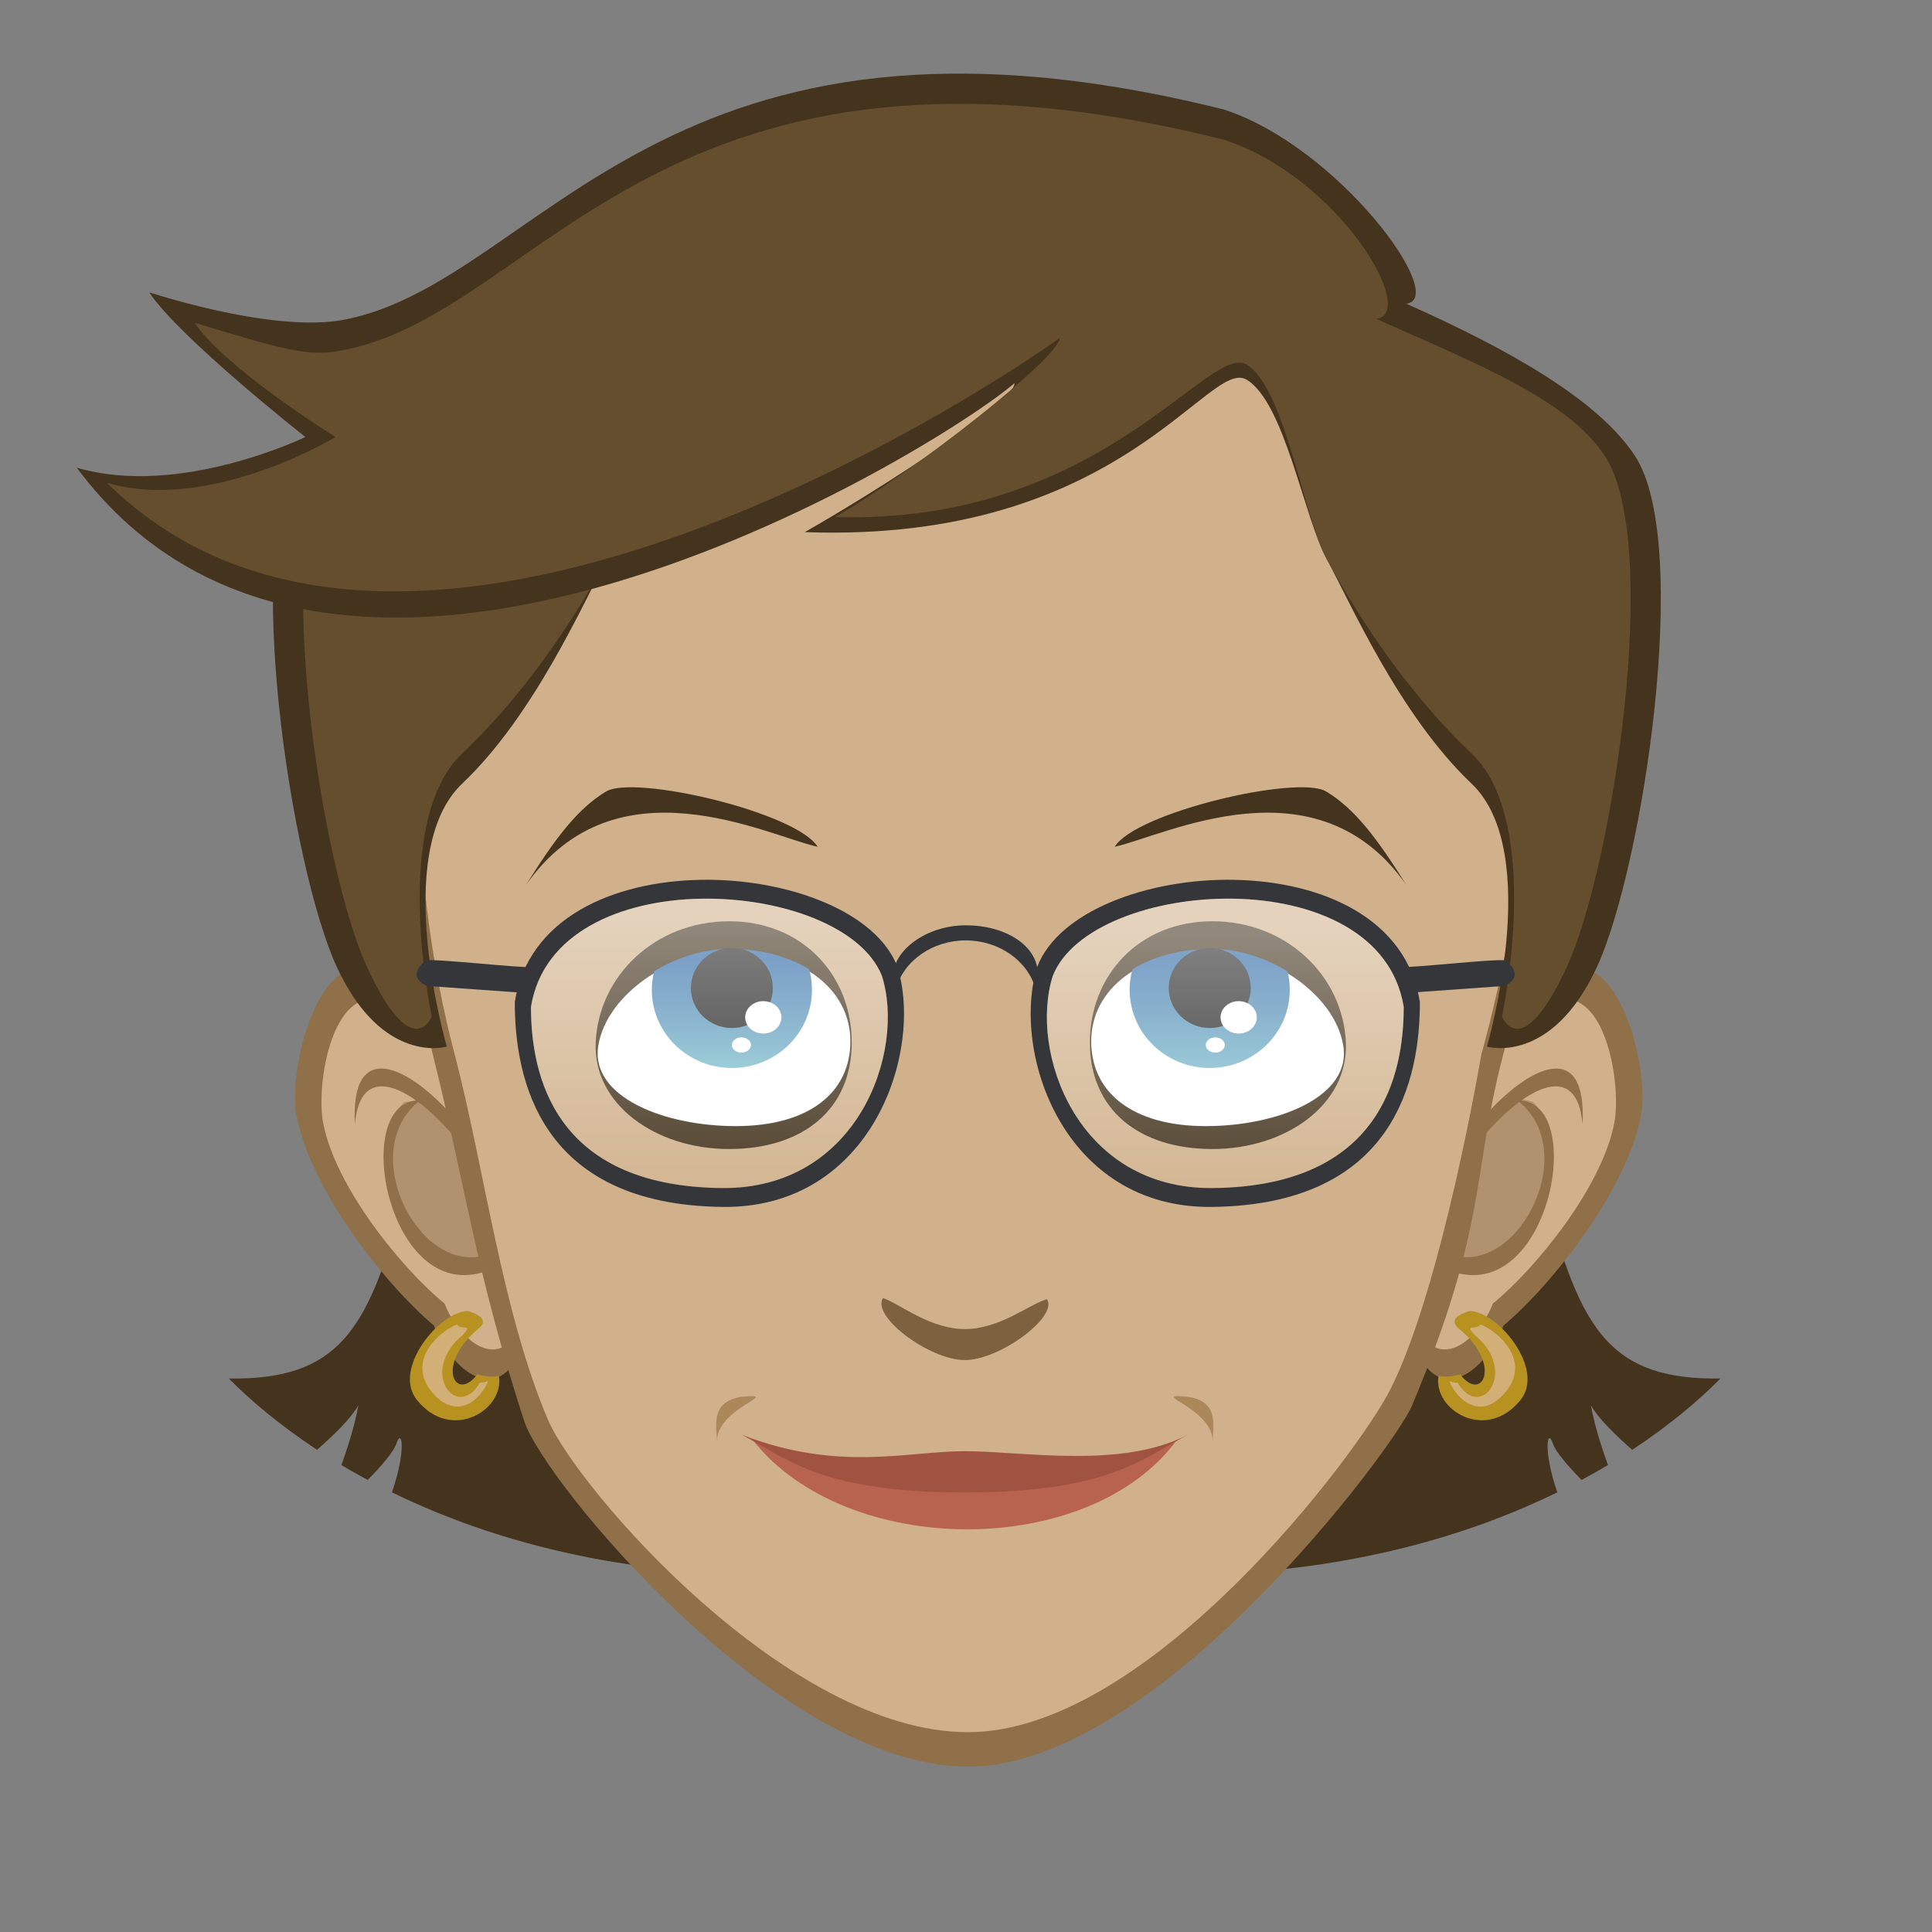 <?xml version="1.0" encoding="UTF-8" standalone="no"?>
<!-- Created with Inkscape (http://www.inkscape.org/) -->

<svg
   xmlns:dc="http://purl.org/dc/elements/1.1/"
   xmlns:cc="http://creativecommons.org/ns#"
   xmlns:rdf="http://www.w3.org/1999/02/22-rdf-syntax-ns#"
   xmlns:svg="http://www.w3.org/2000/svg"
   xmlns="http://www.w3.org/2000/svg"
   xmlns:xlink="http://www.w3.org/1999/xlink"
   xmlns:sodipodi="http://sodipodi.sourceforge.net/DTD/sodipodi-0.dtd"
   xmlns:inkscape="http://www.inkscape.org/namespaces/inkscape"
   width="256"
   height="256"
   viewBox="0 0 67.733 67.733"
   version="1.1"
   id="svg954"
   inkscape:version="0.92.1 r15371"
   sodipodi:docname="woman1.svg">
  <rect x="0" y="0" width="67.733" height="67.733" fill="#808080" stroke="none"/>
  <defs
     id="defs948">
    <linearGradient
       inkscape:collect="always"
       id="linearGradient1447">
      <stop
         style="stop-color:#ffffff;stop-opacity:1;"
         offset="0"
         id="stop1443" />
      <stop
         style="stop-color:#ffffff;stop-opacity:0;"
         offset="1"
         id="stop1445" />
    </linearGradient>
    <linearGradient
       inkscape:collect="always"
       id="linearGradient2903">
      <stop
         style="stop-color:#2e67a5;stop-opacity:1"
         offset="0"
         id="stop2899" />
      <stop
         style="stop-color:#8eccd3;stop-opacity:1"
         offset="1"
         id="stop2901" />
    </linearGradient>
    <linearGradient
       inkscape:collect="always"
       xlink:href="#linearGradient1447"
       id="linearGradient1868"
       x1="38.535"
       y1="30.06"
       x2="38.535"
       y2="41.116"
       gradientUnits="userSpaceOnUse"
       gradientTransform="translate(-3.6666667e-7,231.912)" />
    <linearGradient
       inkscape:collect="always"
       xlink:href="#linearGradient1447"
       id="linearGradient1860"
       x1="21.016"
       y1="29.588"
       x2="21.016"
       y2="40.738"
       gradientUnits="userSpaceOnUse"
       gradientTransform="translate(-3.6666667e-7,231.912)" />
    <linearGradient
       inkscape:collect="always"
       xlink:href="#linearGradient2903"
       id="linearGradient1826"
       x1="41.276"
       y1="30.974"
       x2="41.276"
       y2="35.852"
       gradientUnits="userSpaceOnUse"
       gradientTransform="translate(-3.6666667e-7,231.846)" />
    <linearGradient
       inkscape:collect="always"
       xlink:href="#linearGradient2903"
       id="linearGradient1834"
       x1="91.167"
       y1="116.815"
       x2="91.167"
       y2="133.987"
       gradientUnits="userSpaceOnUse"
       gradientTransform="matrix(0.265,0,0,0.265,-3.6666667e-7,231.846)" />
  </defs>
  <sodipodi:namedview
     id="base"
     pagecolor="#ffffff"
     bordercolor="#666666"
     borderopacity="1.0"
     inkscape:pageopacity="0.0"
     inkscape:pageshadow="2"
     inkscape:zoom="0.98994949"
     inkscape:cx="-275.05376"
     inkscape:cy="-28.095651"
     inkscape:document-units="mm"
     inkscape:current-layer="layer1"
     showgrid="false"
     units="px"
     inkscape:window-width="1884"
     inkscape:window-height="1051"
     inkscape:window-x="0"
     inkscape:window-y="0"
     inkscape:window-maximized="1" />
  <g
     inkscape:label="Calque 1"
     inkscape:groupmode="layer"
     id="layer1"
     transform="translate(0,-229.267)">
    <path
       style="fill:#44341e;fill-opacity:1;stroke:none;stroke-width:0.265px;stroke-linecap:butt;stroke-linejoin:miter;stroke-opacity:1"
       d="m 14.037,271.716 c -1.169,4.154 -2.163,5.937 -6.014,5.88 0.796,0.806 1.831,1.668 3.093,2.5 0.633,-0.556 1.209,-1.13 1.45,-1.565 -0.134,0.717 -0.36,1.442 -0.599,2.098 0.297,0.177 0.605,0.352 0.925,0.523 0.492,-0.503 0.913,-0.992 1.01,-1.285 0.18,-0.541 0.358,0.199 -0.16,1.72 2.876,1.405 6.563,2.529 11.118,2.824 -3.207,-5.613 -4.811,-11.626 -4.811,-11.626 z"
       id="path1416"
       inkscape:connector-curvature="0" />
    <path
       style="display:inline;fill:#8f7049;fill-opacity:1;stroke:none;stroke-width:0.265px;stroke-linecap:butt;stroke-linejoin:miter;stroke-opacity:1"
       d="m 16.252,265.155 c -1.039,-0.756 -2.929,-2.457 -3.685,-1.984 -1.614,0.129 -2.448,3.749 -2.173,5.197 0.492,2.599 3.089,5.917 4.819,7.371 0.472,1.323 2.079,2.929 3.024,0.945 0.945,-1.984 -1.984,-11.528 -1.984,-11.528 z"
       id="path1241"
       inkscape:connector-curvature="0"
       sodipodi:nodetypes="ccscsc" />
    <path
       style="display:inline;fill:#d0b18b;fill-opacity:1;stroke:none;stroke-width:0.23px;stroke-linecap:butt;stroke-linejoin:miter;stroke-opacity:1"
       d="m 16.317,266.561 c -0.918,-0.648 -2.681,-2.672 -3.349,-2.267 -1.426,0.111 -1.878,3.118 -1.636,4.359 0.435,2.227 2.728,5.07 4.256,6.316 0.417,1.134 1.836,2.51 2.67,0.81 0.834,-1.7 -1.941,-9.217 -1.941,-9.217 z"
       id="path1241-7"
       inkscape:connector-curvature="0"
       sodipodi:nodetypes="ccscsc" />
    <path
       style="display:inline;opacity:1;fill:#b0936e;fill-opacity:1;stroke:none;stroke-width:0.161;stroke-linecap:butt;stroke-linejoin:round;stroke-miterlimit:4;stroke-dasharray:none;stroke-opacity:1"
       d="m 15.869,273.556 c -0.862,-0.399 -1.887,-1.614 -2.152,-2.787 -0.258,-1.144 -0.152,-2.21 0.448,-2.866 l 0.667,-0.09 0.542,0.426 c 0.225,0.124 0.797,0.773 1.06,1.01 l 0.147,0.807 0.543,1.187 c 1.174,2.568 -0.542,2.644 -1.255,2.314 z"
       id="path914-0-2"
       inkscape:connector-curvature="0"
       sodipodi:nodetypes="cccccccsc" />
    <path
       inkscape:connector-curvature="0"
       style="fill:#44341e;fill-opacity:1;stroke:none;stroke-width:0.265px;stroke-linecap:butt;stroke-linejoin:miter;stroke-opacity:1"
       d="m 54.302,271.716 c 1.169,4.154 2.163,5.937 6.014,5.88 -0.796,0.806 -1.831,1.668 -3.093,2.5 -0.633,-0.556 -1.209,-1.13 -1.45,-1.565 0.134,0.717 0.36,1.442 0.599,2.098 -0.297,0.177 -0.605,0.352 -0.925,0.523 -0.492,-0.503 -0.913,-0.992 -1.01,-1.285 -0.18,-0.541 -0.358,0.199 0.16,1.72 -2.876,1.405 -6.563,2.529 -11.118,2.824 3.207,-5.613 4.811,-11.626 4.811,-11.626 z"
       id="path1416-6" />
    <path
       style="display:inline;fill:#8f7049;fill-opacity:1;stroke:none;stroke-width:0.265px;stroke-linecap:butt;stroke-linejoin:miter;stroke-opacity:1"
       d="m 51.672,265.155 c 1.039,-0.756 2.929,-2.457 3.685,-1.984 1.615,0.129 2.448,3.748 2.173,5.197 -0.492,2.599 -3.089,5.917 -4.819,7.371 -0.472,1.323 -2.079,2.929 -3.024,0.945 -0.945,-1.984 1.984,-11.528 1.984,-11.528 z"
       id="path1241-3"
       inkscape:connector-curvature="0"
       sodipodi:nodetypes="ccscsc" />
    <path
       style="display:inline;fill:#d0b18b;fill-opacity:1;stroke:none;stroke-width:0.23px;stroke-linecap:butt;stroke-linejoin:miter;stroke-opacity:1"
       d="m 51.607,266.561 c 0.918,-0.648 2.681,-2.672 3.349,-2.267 1.426,0.111 1.878,3.118 1.636,4.359 -0.435,2.227 -2.728,5.07 -4.256,6.316 -0.417,1.134 -1.836,2.51 -2.67,0.81 -0.834,-1.7 1.941,-9.217 1.941,-9.217 z"
       id="path1241-7-5"
       inkscape:connector-curvature="0"
       sodipodi:nodetypes="ccscsc" />
    <path
       style="display:inline;opacity:1;fill:#b0936e;fill-opacity:1;stroke:none;stroke-width:0.161;stroke-linecap:butt;stroke-linejoin:round;stroke-miterlimit:4;stroke-dasharray:none;stroke-opacity:1"
       d="m 52.054,273.556 c 0.862,-0.399 1.887,-1.614 2.152,-2.787 0.258,-1.144 0.152,-2.21 -0.448,-2.866 l -0.6,-0.157 -0.742,0.626 c -0.225,0.124 -0.664,0.64 -0.927,0.876 l -0.147,0.807 -0.609,1.521 c -1.05,2.621 0.609,2.31 1.321,1.98 z"
       id="path914-0-6"
       inkscape:connector-curvature="0"
       sodipodi:nodetypes="cccccccsc" />
    <path
       style="display:inline;fill:#8f7049;fill-opacity:1;stroke:none;stroke-width:0.231px;stroke-linecap:butt;stroke-linejoin:miter;stroke-opacity:1"
       d="m 55.48,268.685 c -0.371,-4.521 -7.171,3.851 -4.477,4.614 2.339,0.535 4.407,-3.729 2.202,-5.448 2.481,-0.076 1.14,7.246 -2.355,5.971 -3.529,-1.288 4.962,-11.221 4.63,-5.137 z"
       id="path912-9-2"
       inkscape:connector-curvature="0"
       sodipodi:nodetypes="cccscc" />
    <path
       style="display:inline;fill:#b89221;fill-opacity:1;stroke:none;stroke-width:0.265px;stroke-linecap:butt;stroke-linejoin:miter;stroke-opacity:1"
       d="m 51.521,275.229 c 0.974,0.004 2.667,2.026 1.786,3.119 -1.215,1.506 -3.088,0.333 -2.872,-0.851 0.283,0.095 0.756,-0.047 0.756,-0.047 0.764,1.018 1.501,-0.338 -0.047,-1.606 -0.492,-0.403 0.378,-0.614 0.378,-0.614 z"
       id="path1260-9"
       inkscape:connector-curvature="0"
       sodipodi:nodetypes="csccscc" />
    <path
       style="display:inline;fill:#d3af78;fill-opacity:1;stroke:none;stroke-width:0.265px;stroke-linecap:butt;stroke-linejoin:miter;stroke-opacity:1"
       d="m 51.899,275.701 c 0.643,0.24 1.784,1.282 0.888,2.363 -0.896,1.081 -1.749,0.217 -1.975,-0.378 0.283,0.095 0.283,0.047 0.283,0.047 0.811,1.396 2.163,-0.386 0.614,-1.654 -0.402,-0.439 0.055,-0.147 0.189,-0.378 z"
       id="path1260-5-1"
       inkscape:connector-curvature="0"
       sodipodi:nodetypes="cscccc" />
    <path
       style="display:inline;fill:#8f7049;fill-opacity:1;stroke:none;stroke-width:0.231px;stroke-linecap:butt;stroke-linejoin:miter;stroke-opacity:1"
       d="m 12.443,268.685 c 0.371,-4.521 7.171,3.851 4.477,4.614 -2.339,0.535 -4.407,-3.729 -2.202,-5.448 -2.481,-0.076 -1.14,7.246 2.355,5.971 3.529,-1.288 -4.962,-11.221 -4.63,-5.137 z"
       id="path912-9-7"
       inkscape:connector-curvature="0"
       sodipodi:nodetypes="cccscc" />
    <path
       style="display:inline;fill:#b89221;fill-opacity:1;stroke:none;stroke-width:0.265px;stroke-linecap:butt;stroke-linejoin:miter;stroke-opacity:1"
       d="m 16.403,275.229 c -0.974,0.004 -2.667,2.026 -1.786,3.119 1.215,1.506 3.088,0.333 2.872,-0.851 -0.283,0.095 -0.756,-0.047 -0.756,-0.047 -0.764,1.018 -1.501,-0.338 0.047,-1.606 0.492,-0.403 -0.378,-0.614 -0.378,-0.614 z"
       id="path1260"
       inkscape:connector-curvature="0"
       sodipodi:nodetypes="csccscc" />
    <path
       style="display:inline;fill:#d3af78;fill-opacity:1;stroke:none;stroke-width:0.265px;stroke-linecap:butt;stroke-linejoin:miter;stroke-opacity:1"
       d="m 16.025,275.701 c -0.643,0.24 -1.784,1.282 -0.888,2.363 0.896,1.081 1.749,0.217 1.975,-0.378 -0.283,0.095 -0.283,0.047 -0.283,0.047 -0.811,1.396 -2.163,-0.386 -0.614,-1.654 0.402,-0.439 -0.055,-0.147 -0.189,-0.378 z"
       id="path1260-5"
       inkscape:connector-curvature="0"
       sodipodi:nodetypes="cscccc" />
    <path
       style="display:inline;fill:#8f7049;fill-opacity:1;stroke:none;stroke-width:0.277px;stroke-linecap:butt;stroke-linejoin:miter;stroke-opacity:1"
       d="m 33.937,291.204 c -6.628,0 -14.869,-9.996 -15.559,-12.115 -1.693,-5.198 -2.117,-8.491 -3.175,-12.736 -0.539,-2.162 -7.78,-28.972 18.734,-28.972 26.514,0 19.856,24.659 18.734,28.972 -1.058,4.069 -0.517,5.899 -3.175,12.207 -0.602,1.43 -8.931,12.644 -15.559,12.644 z"
       id="path874-3-1-0"
       inkscape:connector-curvature="0"
       sodipodi:nodetypes="sssssss" />
    <path
       style="display:inline;fill:#d0b18b;fill-opacity:1;stroke:none;stroke-width:0.265px;stroke-linecap:butt;stroke-linejoin:miter;stroke-opacity:1"
       d="m 33.937,289.995 c -6.35,0 -13.724,-8.595 -14.722,-10.943 -1.615,-3.799 -2.211,-8.722 -3.269,-12.799 -0.534,-2.059 -7.408,-27.662 17.992,-27.662 25.4,0 19.106,23.556 17.992,27.662 0,0 -1.364,8.09 -3.175,11.703 -1.124,2.242 -8.467,12.039 -14.817,12.039 z"
       id="path874-35-9"
       inkscape:connector-curvature="0"
       sodipodi:nodetypes="sssssss" />
    <path
       style="fill:#44341e;fill-opacity:1;stroke:none;stroke-width:0.265px;stroke-linecap:butt;stroke-linejoin:miter;stroke-opacity:1"
       d="m 18.488,239.916 c -3.608,1.604 -6.741,3.382 -8.018,5.34 -2.005,3.074 -0.267,14.433 1.336,17.907 1.604,3.474 3.859,2.796 3.859,2.796 0,0 -1.999,-6.815 0.54,-9.221 2.539,-2.405 4.276,-6.404 5.078,-7.874 3.064,-0.616 -5.8,-9.807 -2.796,-8.948 z"
       id="path1381-3-6"
       inkscape:connector-curvature="0"
       sodipodi:nodetypes="csscscc" />
    <path
       style="fill:#644e2d;fill-opacity:1;stroke:none;stroke-width:0.265px;stroke-linecap:butt;stroke-linejoin:miter;stroke-opacity:1"
       d="m 19.546,240.446 c -3.608,1.604 -6.741,2.853 -8.018,4.811 -2.005,3.074 -0.267,14.433 1.336,17.907 1.604,3.474 2.272,1.737 2.272,1.737 0,0 -1.47,-6.815 1.069,-9.221 2.539,-2.405 4.276,-5.345 5.078,-6.815 2.798,-0.62 -4.508,-9.149 -1.737,-8.419 z"
       id="path1381-0"
       inkscape:connector-curvature="0"
       sodipodi:nodetypes="csscscc" />
    <path
       style="fill:#44341e;fill-opacity:1;stroke:none;stroke-width:0.265px;stroke-linecap:butt;stroke-linejoin:miter;stroke-opacity:1"
       d="m 49.306,239.916 c 3.608,1.604 6.741,3.382 8.018,5.34 2.005,3.074 0.267,14.433 -1.336,17.907 -1.604,3.474 -3.859,2.796 -3.859,2.796 0,0 1.999,-6.815 -0.54,-9.221 -2.539,-2.405 -4.276,-6.404 -5.078,-7.874 -0.802,-1.47 -1.47,-5.484 -2.806,-6.286 -1.336,-0.802 -4.399,5.746 -15.491,5.345 2.806,-1.604 7.355,-4.554 7.355,-5.223 -2.826,2.41 -23.723,15.279 -32.88,2.961 3.608,1.069 8.018,-1.074 8.018,-1.074 0,0 -4.405,-3.464 -5.474,-5.067 3.475,1.069 5.73,1.203 6.933,0.935 6.85,-1.407 11.158,-12.236 30.736,-7.35 4.022,1.301 7.904,6.622 6.404,6.81 z"
       id="path1381-3"
       inkscape:connector-curvature="0"
       sodipodi:nodetypes="csscscscccccccc" />
    <path
       style="fill:#644e2d;fill-opacity:1;stroke:none;stroke-width:0.265px;stroke-linecap:butt;stroke-linejoin:miter;stroke-opacity:1"
       d="m 48.248,240.446 c 3.608,1.604 6.741,2.853 8.018,4.811 2.005,3.074 0.267,14.433 -1.336,17.907 -1.604,3.474 -2.272,1.737 -2.272,1.737 0,0 1.47,-6.815 -1.069,-9.221 -2.539,-2.405 -4.276,-5.345 -5.078,-6.815 -0.802,-1.47 -1.47,-6.014 -2.806,-6.815 -1.336,-0.802 -5.078,5.613 -14.433,5.345 2.806,-1.604 7.884,-5.613 7.884,-6.281 -2.405,1.737 -22.985,15.368 -33.409,5.078 3.608,1.069 8.018,-1.604 8.018,-1.604 0,0 -3.875,-2.405 -4.944,-4.009 3.475,1.069 4.143,1.203 5.345,0.935 6.85,-1.407 11.158,-12.236 30.736,-7.35 4.022,1.301 6.845,6.093 5.345,6.281 z"
       id="path1381"
       inkscape:connector-curvature="0"
       sodipodi:nodetypes="csscscscccccccc" />
    <path
       style="display:inline;opacity:1;fill:#b8634f;fill-opacity:1;stroke:none;stroke-width:0.475;stroke-linecap:butt;stroke-linejoin:round;stroke-miterlimit:4;stroke-dasharray:none;stroke-opacity:1"
       d="m 41.248,279.764 c -3.063,4.157 -11.549,4.158 -14.848,0 1.591,0.852 2.738,1.394 7.424,1.394 4.686,0 5.833,-0.543 7.424,-1.394 z"
       id="path974-5"
       inkscape:connector-curvature="0"
       sodipodi:nodetypes="ccsc" />
    <path
       style="display:inline;opacity:1;fill:#34363a;fill-opacity:1;stroke:none;stroke-width:0.478;stroke-linecap:butt;stroke-linejoin:round;stroke-miterlimit:4;stroke-dasharray:none;stroke-opacity:1"
       d="m 33.857,261.707 c -1.396,-9e-5 -2.528,0.901 -2.528,1.715 7.93e-4,0.178 0.026,0.356 0.075,0.529 0.275,-1.005 1.288,-1.714 2.453,-1.715 1.165,0.001 2.178,0.709 2.453,1.715 0.048,-0.173 0.074,-0.35 0.075,-0.529 5.1e-5,-1.003 -1.132,-1.715 -2.528,-1.715 z"
       id="path1459-0"
       inkscape:connector-curvature="0"
       sodipodi:nodetypes="ccccccc" />
    <path
       style="display:inline;fill:#7e6240;fill-opacity:1;stroke:none;stroke-width:0.211px;stroke-linecap:butt;stroke-linejoin:miter;stroke-opacity:1"
       d="m 30.955,274.775 c 0.587,0.196 1.64,1.087 2.87,1.087 1.23,0 2.255,-0.869 2.881,-1.048 0.399,0.613 -1.651,2.135 -2.881,2.135 -1.23,0 -3.28,-1.521 -2.87,-2.173 z"
       id="path940-3"
       inkscape:connector-curvature="0"
       sodipodi:nodetypes="czczc" />
    <path
       style="display:inline;opacity:1;fill:#a05341;fill-opacity:1;stroke:none;stroke-width:0.502;stroke-linecap:butt;stroke-linejoin:round;stroke-miterlimit:4;stroke-dasharray:none;stroke-opacity:1"
       d="m 41.626,279.575 c -2.326,1.201 -5.765,0.569 -7.803,0.569 -2.038,0 -4.406,0.738 -7.801,-0.569 1.672,0.903 2.878,2.013 7.802,2.013 4.925,0 6.13,-1.109 7.802,-2.013 z"
       id="path974-5-2"
       inkscape:connector-curvature="0"
       sodipodi:nodetypes="czcsc" />
    <path
       style="fill:#34363a;fill-opacity:1;stroke:none;stroke-width:0.265px;stroke-linecap:butt;stroke-linejoin:miter;stroke-opacity:1"
       d="m 18.285,264.069 -3.307,-0.236 c 0,0 -0.803,-0.283 -0.047,-0.898 0.449,-0.057 3.285,0.274 3.733,0.236 z"
       id="path1648"
       inkscape:connector-curvature="0"
       sodipodi:nodetypes="ccccc" />
    <path
       style="fill:#34363a;fill-opacity:1;stroke:none;stroke-width:0.265px;stroke-linecap:butt;stroke-linejoin:miter;stroke-opacity:1"
       d="m 49.427,264.069 3.307,-0.236 c 0,0 0.803,-0.283 0.047,-0.898 -0.449,-0.057 -3.285,0.274 -3.733,0.236 z"
       id="path1648-1"
       inkscape:connector-curvature="0"
       sodipodi:nodetypes="ccccc" />
    <path
       style="opacity:1;fill:#44341e;fill-opacity:1;stroke:none;stroke-width:0.529;stroke-linecap:butt;stroke-linejoin:round;stroke-miterlimit:4;stroke-dasharray:none;stroke-opacity:1"
       d="m 29.86,265.817 c 0,2.348 -1.716,3.733 -4.299,3.733 -2.583,0 -4.772,-1.573 -4.677,-3.733 0.103,-2.346 2.094,-4.252 4.677,-4.252 2.583,0 4.299,1.904 4.299,4.252 z"
       id="path1665"
       inkscape:connector-curvature="0"
       sodipodi:nodetypes="sssss" />
    <path
       inkscape:connector-curvature="0"
       style="opacity:1;fill:#ffffff;fill-opacity:1;stroke:none;stroke-width:0.462;stroke-linecap:butt;stroke-linejoin:round;stroke-miterlimit:4;stroke-dasharray:none;stroke-opacity:1"
       d="m 29.813,265.77 c -2e-6,1.827 -1.485,2.977 -4.016,2.977 -2.531,0 -5.128,-1.035 -4.819,-2.835 0.313,-1.827 2.606,-3.307 4.583,-3.307 2.531,0 4.252,1.339 4.252,3.166 z"
       id="path1665-5"
       sodipodi:nodetypes="sssss" />
    <path
       style="opacity:1;fill:url(#linearGradient1834);fill-opacity:1;stroke:none;stroke-width:0.529;stroke-linecap:butt;stroke-linejoin:round;stroke-miterlimit:4;stroke-dasharray:none;stroke-opacity:1"
       d="m 25.561,262.537 c -0.88,0 -1.822,0.294 -2.625,0.781 a 2.806,2.74 0 0 0 -0.084,0.652 2.806,2.74 0 0 0 2.807,2.739 2.806,2.74 0 0 0 2.807,-2.739 2.806,2.74 0 0 0 -0.099,-0.72 c -0.724,-0.451 -1.684,-0.714 -2.804,-0.714 z"
       id="path1740"
       inkscape:connector-curvature="0" />
    <ellipse
       style="opacity:1;fill:#2a2a2a;fill-opacity:1;stroke:none;stroke-width:0.271;stroke-linecap:butt;stroke-linejoin:round;stroke-miterlimit:4;stroke-dasharray:none;stroke-opacity:1"
       id="path1740-4"
       cx="25.658"
       cy="263.904"
       rx="1.437"
       ry="1.403" />
    <ellipse
       style="opacity:1;fill:#ffffff;fill-opacity:1;stroke:none;stroke-width:0.529;stroke-linecap:butt;stroke-linejoin:round;stroke-miterlimit:4;stroke-dasharray:none;stroke-opacity:1"
       id="path1786"
       cx="26.76"
       cy="264.934"
       rx="0.635"
       ry="0.568" />
    <ellipse
       style="opacity:1;fill:#ffffff;fill-opacity:1;stroke:none;stroke-width:0.529;stroke-linecap:butt;stroke-linejoin:round;stroke-miterlimit:4;stroke-dasharray:none;stroke-opacity:1"
       id="path1788"
       cx="25.992"
       cy="265.903"
       rx="0.334"
       ry="0.267" />
    <path
       style="opacity:1;fill:#44341e;fill-opacity:1;stroke:none;stroke-width:0.529;stroke-linecap:butt;stroke-linejoin:round;stroke-miterlimit:4;stroke-dasharray:none;stroke-opacity:1"
       d="m 38.209,265.817 c 0,2.348 1.716,3.733 4.299,3.733 2.583,0 4.772,-1.573 4.677,-3.733 -0.103,-2.346 -2.094,-4.252 -4.677,-4.252 -2.583,0 -4.299,1.904 -4.299,4.252 z"
       id="path1665-7"
       inkscape:connector-curvature="0"
       sodipodi:nodetypes="sssss" />
    <path
       inkscape:connector-curvature="0"
       style="opacity:1;fill:#ffffff;fill-opacity:1;stroke:none;stroke-width:0.462;stroke-linecap:butt;stroke-linejoin:round;stroke-miterlimit:4;stroke-dasharray:none;stroke-opacity:1"
       d="m 38.256,265.77 c 3e-6,1.827 1.485,2.977 4.016,2.977 2.531,0 5.128,-1.035 4.819,-2.835 -0.313,-1.827 -2.606,-3.307 -4.583,-3.307 -2.531,0 -4.252,1.339 -4.252,3.166 z"
       id="path1665-5-8"
       sodipodi:nodetypes="sssss" />
    <path
       inkscape:connector-curvature="0"
       style="opacity:1;fill:url(#linearGradient1826);fill-opacity:1;stroke:none;stroke-width:0.529;stroke-linecap:butt;stroke-linejoin:round;stroke-miterlimit:4;stroke-dasharray:none;stroke-opacity:1"
       d="m 42.509,262.537 c 0.88,0 1.822,0.294 2.625,0.781 a 2.806,2.74 0 0 1 0.084,0.652 2.806,2.74 0 0 1 -2.807,2.739 2.806,2.74 0 0 1 -2.807,-2.739 2.806,2.74 0 0 1 0.099,-0.72 c 0.724,-0.451 1.684,-0.714 2.804,-0.714 z"
       id="path1740-6" />
    <ellipse
       style="opacity:1;fill:#2a2a2a;fill-opacity:1;stroke:none;stroke-width:0.271;stroke-linecap:butt;stroke-linejoin:round;stroke-miterlimit:4;stroke-dasharray:none;stroke-opacity:1"
       id="path1740-4-8"
       cx="-42.411"
       cy="263.904"
       rx="1.437"
       ry="1.403"
       transform="scale(-1,1)" />
    <ellipse
       style="opacity:1;fill:#ffffff;fill-opacity:1;stroke:none;stroke-width:0.529;stroke-linecap:butt;stroke-linejoin:round;stroke-miterlimit:4;stroke-dasharray:none;stroke-opacity:1"
       id="path1786-8"
       cx="-43.426"
       cy="264.934"
       rx="0.635"
       ry="0.568"
       transform="scale(-1,1)" />
    <ellipse
       style="opacity:1;fill:#ffffff;fill-opacity:1;stroke:none;stroke-width:0.529;stroke-linecap:butt;stroke-linejoin:round;stroke-miterlimit:4;stroke-dasharray:none;stroke-opacity:1"
       id="path1788-4"
       cx="-42.606"
       cy="265.903"
       rx="0.334"
       ry="0.267"
       transform="scale(-1,1)" />
    <path
       style="fill:#44341e;fill-opacity:1;stroke:none;stroke-width:0.265px;stroke-linecap:butt;stroke-linejoin:miter;stroke-opacity:1"
       d="m 18.442,260.29 c 1.002,-1.604 1.804,-2.673 2.806,-3.274 1.002,-0.601 6.682,0.735 7.417,1.938 -1.804,-0.401 -7.083,-3.14 -10.223,1.336 z"
       id="path1876"
       inkscape:connector-curvature="0" />
    <path
       style="fill:#44341e;fill-opacity:1;stroke:none;stroke-width:0.265px;stroke-linecap:butt;stroke-linejoin:miter;stroke-opacity:1"
       d="m 49.302,260.29 c -1.002,-1.604 -1.804,-2.673 -2.806,-3.274 -1.002,-0.601 -6.682,0.735 -7.417,1.938 1.804,-0.401 7.083,-3.14 10.223,1.336 z"
       id="path1876-4"
       inkscape:connector-curvature="0" />
    <path
       style="display:inline;fill:#ab875a;fill-opacity:1;stroke:none;stroke-width:0.286px;stroke-linecap:butt;stroke-linejoin:miter;stroke-opacity:1"
       d="m 25.133,279.802 c 0,-0.529 -0.313,-1.587 1.236,-1.587 0.618,0 -1.236,0.529 -1.236,1.587 z"
       id="path977-92"
       inkscape:connector-curvature="0"
       sodipodi:nodetypes="csc" />
    <path
       style="display:inline;fill:#ab875a;fill-opacity:1;stroke:none;stroke-width:0.286px;stroke-linecap:butt;stroke-linejoin:miter;stroke-opacity:1"
       d="m 42.515,279.802 c 0,-0.529 0.313,-1.587 -1.236,-1.587 -0.618,0 1.236,0.529 1.236,1.587 z"
       id="path977-9-2"
       inkscape:connector-curvature="0"
       sodipodi:nodetypes="csc" />
    <path
       style="opacity:1;fill:#34363a;fill-opacity:1;stroke:none;stroke-width:0.529;stroke-linecap:butt;stroke-linejoin:round;stroke-miterlimit:4;stroke-dasharray:none;stroke-opacity:1"
       d="m 24.548,260.113 c -3.054,0.057 -6.038,1.338 -6.5,4.286 0,2.662 0.848,7.099 7.276,7.181 5.224,0.067 7.06,-5.419 6.142,-8.41 -0.74,-1.948 -3.864,-3.115 -6.918,-3.058 z m 0.027,0.661 c 2.8,-0.051 5.664,0.982 6.343,2.705 0.842,2.646 -0.842,7.5 -5.632,7.44 -5.894,-0.073 -6.671,-3.999 -6.671,-6.354 0.423,-2.608 3.16,-3.741 5.96,-3.791 z"
       id="path1606"
       inkscape:connector-curvature="0" />
    <path
       inkscape:connector-curvature="0"
       style="opacity:1;fill:#34363a;fill-opacity:1;stroke:none;stroke-width:0.529;stroke-linecap:butt;stroke-linejoin:round;stroke-miterlimit:4;stroke-dasharray:none;stroke-opacity:1"
       d="m 43.279,260.113 c 3.054,0.057 6.038,1.338 6.5,4.286 0,2.662 -0.848,7.099 -7.276,7.181 -5.224,0.067 -7.06,-5.419 -6.142,-8.41 0.74,-1.948 3.864,-3.115 6.918,-3.058 z m -0.027,0.661 c -2.8,-0.051 -5.664,0.982 -6.343,2.705 -0.842,2.646 0.842,7.5 5.632,7.44 5.894,-0.073 6.671,-3.999 6.671,-6.354 -0.423,-2.608 -3.16,-3.741 -5.96,-3.792 z"
       id="path1606-6" />
    <path
       inkscape:connector-curvature="0"
       style="opacity:0.42;fill:url(#linearGradient1860);fill-opacity:1;stroke:none;stroke-width:0.529;stroke-linecap:butt;stroke-linejoin:round;stroke-miterlimit:4;stroke-dasharray:none;stroke-opacity:1"
       d="m 24.575,260.775 c 2.8,-0.051 5.664,0.982 6.343,2.705 0.842,2.646 -0.842,7.5 -5.632,7.44 -5.894,-0.073 -6.671,-3.999 -6.671,-6.354 0.423,-2.608 3.16,-3.741 5.96,-3.792 z"
       id="path1606-3"
       sodipodi:nodetypes="ccscc" />
    <path
       inkscape:connector-curvature="0"
       style="opacity:0.42;fill:url(#linearGradient1868);fill-opacity:1;stroke:none;stroke-width:0.529;stroke-linecap:butt;stroke-linejoin:round;stroke-miterlimit:4;stroke-dasharray:none;stroke-opacity:1"
       d="m 43.253,260.775 c -2.8,-0.051 -5.664,0.982 -6.343,2.705 -0.842,2.646 0.842,7.5 5.632,7.44 5.894,-0.073 6.671,-3.999 6.671,-6.354 -0.423,-2.608 -3.16,-3.741 -5.96,-3.792 z"
       id="path1606-6-1"
       sodipodi:nodetypes="ccscc" />
  </g>
</svg>
